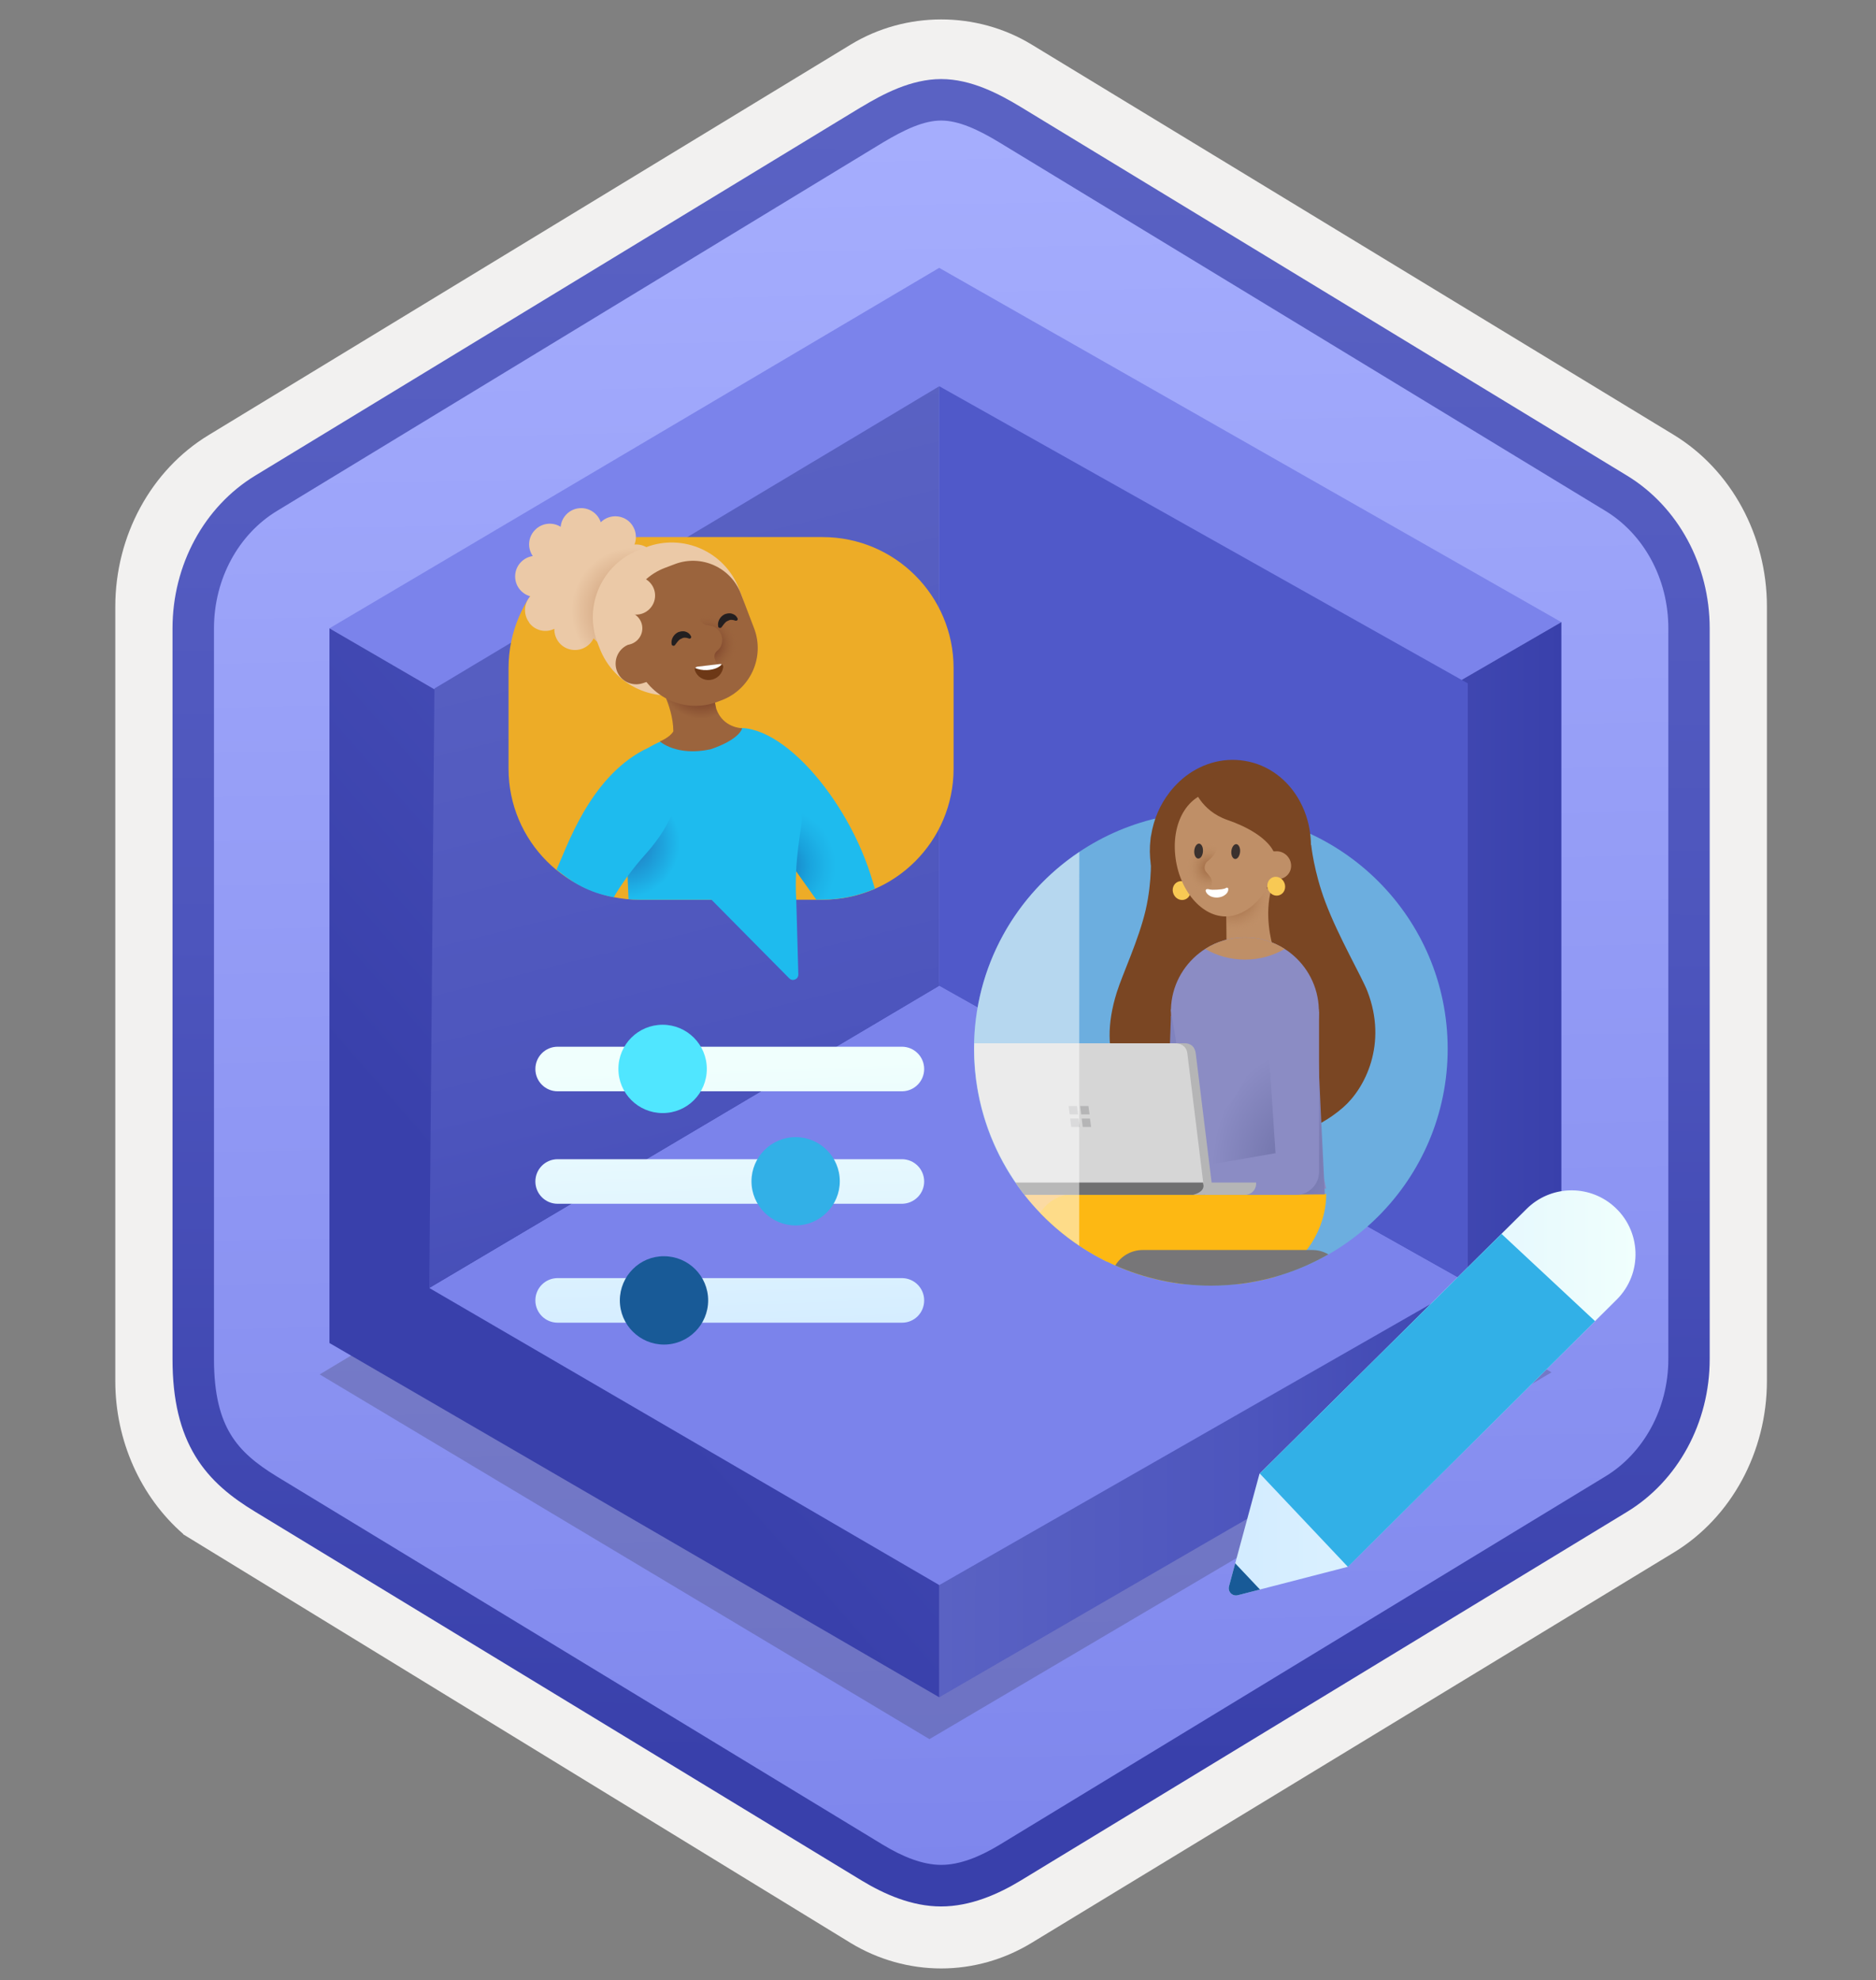 <svg width="181" height="191" viewBox="0 0 181 191" fill="none" xmlns="http://www.w3.org/2000/svg">
<rect x="0" y="0" width="181" height="191" fill="#808080" stroke="none"/>
<path d="M90.805 189.877C93.865 189.877 96.874 189.027 99.534 187.407L161.505 149.747C167.045 146.377 170.475 140.047 170.475 133.207V58.497C170.475 51.677 167.045 45.337 161.505 41.957L99.534 4.297C94.204 1.057 87.385 1.077 82.085 4.297L20.114 41.977C14.575 45.347 11.124 51.677 11.124 58.517V133.217C11.124 138.977 13.575 144.397 17.674 147.967V147.997L82.085 187.427C84.725 189.027 87.745 189.877 90.805 189.877ZM91.454 8.827C93.404 8.827 95.885 10.037 97.594 11.087L158.355 48.277C162.105 50.557 164.225 57.157 164.225 61.907L163.595 133.207C163.595 137.957 160.395 142.227 156.645 144.507L96.245 180.887C92.814 182.977 90.025 182.977 86.585 180.887L25.375 144.417C21.625 142.137 18.605 137.937 18.605 133.207V59.567C18.605 54.827 21.334 49.937 25.105 47.647L85.684 11.087C87.385 10.047 89.504 8.827 91.454 8.827Z" fill="#F2F1F0"/>
<path fill-rule="evenodd" clip-rule="evenodd" d="M98.704 12.407C96.254 10.907 93.534 10.157 90.805 10.157C88.075 10.157 85.355 10.917 82.904 12.407L26.774 46.737C21.755 49.807 18.645 55.557 18.645 61.807V129.907C18.645 136.137 21.744 141.907 26.774 144.977L82.904 179.307C85.355 180.807 88.075 181.557 90.805 181.557C93.534 181.557 96.254 180.817 98.704 179.307L154.835 144.977C159.855 141.907 162.965 136.137 162.965 129.907V61.807C162.965 55.577 159.865 49.827 154.835 46.737L98.704 12.407Z" fill="url(#paint0_linear)"/>
<path fill-rule="evenodd" clip-rule="evenodd" d="M90.805 11.627C92.484 11.627 94.374 12.497 96.434 13.747L154.905 49.287C158.555 51.507 160.965 55.777 160.965 60.607V131.087C160.965 135.907 158.555 140.187 154.905 142.407L96.445 177.947C94.484 179.137 92.564 179.887 90.814 179.887C89.064 179.887 87.144 179.137 85.184 177.947L26.704 142.417C24.695 141.187 23.244 139.987 22.265 138.377C21.285 136.777 20.645 134.557 20.645 131.097V60.617C20.645 55.787 23.055 51.517 26.704 49.297L85.165 13.757C87.254 12.507 89.115 11.627 90.805 11.627ZM98.514 181.377L156.975 145.837C161.895 142.847 164.955 137.227 164.955 131.097V60.617C164.955 54.487 161.895 48.867 156.975 45.877L98.514 10.337C96.404 9.057 93.695 7.627 90.805 7.627C87.904 7.627 85.195 9.067 83.105 10.327H83.094L24.625 45.877C19.704 48.867 16.645 54.487 16.645 60.617V131.097C16.645 135.057 17.384 138.047 18.845 140.457C20.305 142.857 22.364 144.457 24.625 145.827L83.085 181.367C85.305 182.717 87.975 183.897 90.794 183.897C93.615 183.897 96.294 182.727 98.514 181.377Z" fill="url(#paint1_linear)"/>
<path opacity="0.2" d="M149.695 132.377L89.674 167.757L30.845 132.577L89.674 97.197L149.695 132.377Z" fill="#1F1D21"/>
<path d="M31.785 60.607L90.615 25.837L150.635 60.007L90.624 94.777L31.785 60.607Z" fill="#7B83EB"/>
<path d="M90.624 94.777V163.717L150.645 128.947V60.007L90.624 94.777Z" fill="url(#paint2_linear)"/>
<path d="M31.785 60.607V129.547L90.615 163.717V94.777L31.785 60.607Z" fill="url(#paint3_linear)"/>
<path d="M141.614 123.737L90.624 152.897L41.414 124.237L90.624 95.077L141.614 123.737Z" fill="#7B83EB"/>
<path d="M90.624 95.077V37.257L41.914 66.417L41.414 124.237L90.624 95.077Z" fill="url(#paint4_linear)"/>
<path d="M141.615 123.737V65.917L90.624 37.257V95.077L141.615 123.737Z" fill="#5059C9"/>
<path d="M112.574 81.917H110.074V84.007H112.574V81.917Z" fill="#505150"/>
<path d="M112.574 86.507H110.074V88.597H112.574V86.507Z" fill="#505150"/>
<path d="M112.574 91.517H110.074V93.607H112.574V91.517Z" fill="#505150"/>
<path d="M112.574 96.527H110.074V98.617H112.574V96.527Z" fill="#505150"/>
<path d="M112.574 101.117H110.074V103.207H112.574V101.117Z" fill="#505150"/>
<path d="M112.574 106.127H110.074V108.217H112.574V106.127Z" fill="#505150"/>
<path d="M112.574 110.717H110.074V112.807H112.574V110.717Z" fill="#505150"/>
<path d="M112.574 116.147H110.074V118.237H112.574V116.147Z" fill="#505150"/>
<path d="M112.574 120.737H110.074V122.827H112.574V120.737Z" fill="#505150"/>
<path d="M125.944 86.507H119.264V88.597H125.944V86.507Z" fill="#505150"/>
<path d="M126.244 75.217L126.034 75.497L126.244 75.217Z" fill="#532D81"/>
<path d="M116.824 124.017C129.444 124.017 139.674 113.787 139.674 101.167C139.674 88.547 129.444 78.327 116.824 78.327C104.204 78.327 93.974 88.557 93.974 101.177C93.984 113.787 104.214 124.017 116.824 124.017Z" fill="#6CAEDF"/>
<path d="M126.364 83.017C125.784 86.657 123.184 89.407 120.064 90.117C120.034 90.117 119.994 90.127 119.964 90.137C119.124 90.317 118.244 90.347 117.354 90.207C117.084 90.167 116.834 90.107 116.574 90.037C116.244 89.947 115.924 89.827 115.614 89.697C115.164 89.507 114.744 89.257 114.354 88.977C111.994 87.297 110.614 84.237 111.004 80.957C111.014 80.827 111.034 80.687 111.064 80.567C111.314 79.007 111.934 77.607 112.814 76.467C112.824 76.457 112.824 76.447 112.834 76.437C112.884 76.367 112.954 76.287 113.004 76.227C113.004 76.227 113.014 76.217 113.014 76.207C113.024 76.197 113.034 76.187 113.044 76.177C113.364 75.787 113.734 75.427 114.104 75.107L114.114 75.097C115.764 73.717 117.884 73.037 120.064 73.387C122.394 73.757 124.294 75.237 125.404 77.277C125.724 77.867 125.984 78.497 126.164 79.167C126.194 79.287 126.224 79.407 126.254 79.527C126.374 80.057 126.444 80.607 126.474 81.167C126.484 81.307 126.484 81.447 126.484 81.597C126.484 81.917 126.464 82.237 126.434 82.557C126.434 82.557 126.434 82.557 126.434 82.587C126.414 82.707 126.394 82.867 126.364 83.017Z" fill="#7A4623"/>
<path d="M129.594 106.817C124.514 111.267 116.114 111.007 111.874 108.067C108.214 105.537 105.794 101.937 107.754 95.707C108.304 93.957 109.864 90.657 110.534 87.787C111.204 84.877 111.024 82.397 111.024 82.397L126.504 81.497C126.504 81.497 126.764 84.077 127.874 87.017C129.144 90.387 131.394 94.227 131.934 95.627C133.894 100.707 131.694 104.987 129.594 106.817Z" fill="#7A4623"/>
<path d="M122.734 91.017L118.334 90.767L118.304 86.317C118.304 86.317 121.514 85.707 122.694 85.647C121.924 88.247 122.734 91.017 122.734 91.017Z" fill="#BF8F67"/>
<path d="M114.374 86.747C114.804 86.567 114.994 86.037 114.794 85.567C114.594 85.107 114.084 84.877 113.644 85.057C113.214 85.247 113.024 85.767 113.224 86.237C113.424 86.707 113.934 86.937 114.374 86.747Z" fill="#F8C954"/>
<path d="M122.734 91.017L118.334 90.767L118.304 86.317C118.304 86.317 121.514 85.707 122.694 85.647C121.924 88.247 122.734 91.017 122.734 91.017Z" fill="url(#paint5_radial)"/>
<path d="M123.064 81.827C123.394 85.237 120.884 88.267 118.434 88.397C115.974 88.527 113.714 85.867 113.384 82.457C113.054 79.047 114.804 76.477 117.264 76.347C119.724 76.207 122.744 78.407 123.064 81.827Z" fill="#BF8F67"/>
<path d="M119.644 82.187C119.684 81.797 119.524 81.457 119.294 81.427C119.064 81.407 118.844 81.707 118.804 82.097C118.764 82.487 118.924 82.827 119.154 82.857C119.384 82.887 119.604 82.587 119.644 82.187Z" fill="#3A312E"/>
<path d="M117.914 79.497L117.614 81.307C117.434 82.227 116.884 82.797 116.484 83.097C116.264 83.267 116.114 83.737 116.324 84.057C116.444 84.237 116.974 84.667 116.934 85.107L116.704 86.787L113.324 86.307L114.284 78.837L117.914 79.497Z" fill="url(#paint6_radial)"/>
<path d="M116.544 85.757C116.704 85.807 116.834 85.817 116.984 85.827C117.134 85.827 117.274 85.827 117.424 85.817C117.574 85.807 117.714 85.797 117.854 85.777C117.994 85.747 118.104 85.747 118.244 85.677L118.314 85.637C118.374 85.607 118.454 85.627 118.494 85.687C118.504 85.697 118.504 85.717 118.504 85.737C118.534 86.027 118.314 86.257 118.114 86.377C117.914 86.507 117.694 86.557 117.474 86.577C117.254 86.587 117.024 86.557 116.804 86.457C116.594 86.357 116.384 86.177 116.324 85.937C116.314 85.857 116.354 85.787 116.434 85.767C116.454 85.767 116.484 85.767 116.514 85.767L116.544 85.757Z" fill="white"/>
<path d="M115.154 75.937C115.154 75.937 115.794 78.187 118.434 79.097C122.244 80.417 122.854 82.117 122.884 82.147C125.844 82.817 125.074 79.827 122.284 76.557C119.404 73.227 115.154 75.937 115.154 75.937Z" fill="#7A4623"/>
<path d="M116.064 82.127C116.094 81.727 115.924 81.397 115.694 81.377C115.464 81.367 115.254 81.667 115.224 82.067C115.194 82.467 115.364 82.797 115.594 82.817C115.834 82.837 116.044 82.527 116.064 82.127Z" fill="#3A312E"/>
<path d="M121.634 84.887L123.364 84.797C124.094 84.757 124.634 84.127 124.564 83.387C124.494 82.647 123.844 82.077 123.104 82.117L121.374 82.207L121.634 84.887Z" fill="#BF8F67"/>
<path d="M123.494 86.327C123.924 86.147 124.114 85.617 123.914 85.147C123.714 84.677 123.204 84.457 122.774 84.637C122.344 84.827 122.154 85.347 122.354 85.817C122.554 86.287 123.054 86.517 123.494 86.327Z" fill="#F8C954"/>
<path d="M98.844 115.247C100.964 117.957 103.684 120.177 106.804 121.707L107.674 120.647L104.004 116.167C102.674 114.537 100.464 114.297 98.844 115.247Z" fill="url(#paint7_radial)"/>
<path d="M127.254 97.557C127.254 98.417 127.104 99.247 126.824 100.017C125.824 102.747 123.204 104.697 120.114 104.697C117.034 104.697 114.404 102.747 113.404 100.017C113.124 99.247 112.974 98.417 112.974 97.557C112.974 97.497 112.974 97.437 112.974 97.367C112.974 97.367 112.974 97.357 112.974 97.347C113.034 95.137 114.104 93.187 115.734 91.917C115.914 91.777 116.094 91.647 116.284 91.527C117.394 90.817 118.704 90.417 120.114 90.417C121.524 90.417 122.844 90.827 123.954 91.537C124.144 91.657 124.324 91.787 124.504 91.927C126.124 93.197 127.184 95.147 127.244 97.347C127.244 97.347 127.244 97.357 127.244 97.367C127.254 97.427 127.254 97.497 127.254 97.557Z" fill="#8B8CC4"/>
<path d="M112.974 98.007L112.504 111.237L98.445 113.677L100.684 115.257H114.484C115.714 115.257 116.704 114.267 116.704 113.037L118.134 97.937L112.974 98.007Z" fill="#8083BF"/>
<path d="M127.954 114.657H112.254L113.574 108.727C113.984 106.207 113.984 103.647 113.574 101.137L112.964 97.367H127.244L126.634 101.137C126.224 103.657 126.224 106.217 126.634 108.727L127.954 114.657Z" fill="#8B8CC4"/>
<path d="M100.354 116.987C103.894 120.667 108.654 123.177 113.994 123.837H119.224C119.314 123.847 119.404 123.847 119.494 123.857C120.674 123.727 121.834 123.487 122.954 123.187C125.894 121.687 127.954 118.557 127.954 115.167C121.204 115.347 103.724 115.157 103.724 115.157C102.264 115.157 101.054 115.897 100.354 116.987Z" fill="#FDB813"/>
<path d="M123.954 91.537C122.824 92.187 121.514 92.567 120.124 92.567C118.724 92.567 117.414 92.197 116.284 91.537C117.394 90.827 118.704 90.427 120.114 90.427C121.524 90.417 122.844 90.827 123.954 91.537Z" fill="#BF8F67"/>
<path d="M118.604 115.217H127.824C127.824 115.217 127.114 101.117 127.034 98.057C126.724 98.097 123.144 98.267 122.464 99.667C120.964 102.797 119.334 105.627 118.374 106.807C117.324 108.077 113.944 113.287 112.004 114.117C110.784 114.657 118.604 115.217 118.604 115.217Z" fill="url(#paint8_radial)"/>
<path d="M122.164 97.557L123.064 111.237L109.004 113.677V115.257H125.044C126.274 115.257 127.264 114.267 127.264 113.037V97.567L122.164 97.557Z" fill="#8B8CC4"/>
<path d="M114.044 114.127H98.014C98.284 114.517 98.554 114.887 98.854 115.257H114.044C114.354 115.257 114.614 115.007 114.614 114.687C114.604 114.387 114.354 114.127 114.044 114.127Z" fill="#CBC1CC"/>
<path d="M116.824 124.017C120.954 124.017 124.824 122.917 128.164 120.997C127.704 120.727 127.184 120.577 126.614 120.577H110.244C109.134 120.577 108.144 121.177 107.604 122.067C110.424 123.307 113.544 124.017 116.824 124.017Z" fill="#777678"/>
<path d="M121.194 114.067H115.824V115.257H120.124C120.714 115.257 121.194 114.777 121.194 114.187V114.067Z" fill="#B5B5B6"/>
<path d="M114.874 101.737C114.864 101.587 114.814 101.447 114.744 101.317C114.674 101.187 114.584 101.067 114.474 100.957C114.354 100.857 114.224 100.777 114.094 100.717C113.954 100.667 113.814 100.637 113.674 100.637H94.004C94.004 100.807 93.994 100.987 93.994 101.157C93.994 106.477 95.824 111.367 98.864 115.247H115.474C115.624 115.247 115.754 115.227 115.874 115.167C115.994 115.117 116.114 115.037 116.194 114.927C116.274 114.817 116.344 114.707 116.384 114.567C116.424 114.437 116.424 114.297 116.404 114.147L114.874 101.737Z" fill="#D6D6D6"/>
<path d="M98.854 115.257H116.244L116.094 114.067H97.974C98.254 114.477 98.544 114.867 98.854 115.257Z" fill="#707071"/>
<path d="M103.914 106.687H103.104L103.204 107.497H104.014L103.914 106.687Z" fill="#B5B5B6"/>
<path d="M105.014 106.687H104.214L104.314 107.497H105.124L105.014 106.687Z" fill="#B5B5B6"/>
<path d="M104.064 107.897H103.254L103.354 108.707H104.164L104.064 107.897Z" fill="#B5B5B6"/>
<path d="M105.164 107.897H104.364L104.464 108.707H105.274L105.164 107.897Z" fill="#B5B5B6"/>
<path d="M116.114 114.267L114.554 101.577C114.504 101.187 114.234 100.637 113.324 100.637H114.314C114.914 100.637 115.274 100.987 115.364 101.577L116.924 114.267C117.014 114.937 116.754 115.257 116.114 115.257H115.124C115.394 115.167 116.194 114.957 116.114 114.267Z" fill="#B5B5B6"/>
<path opacity="0.5" d="M104.134 82.177C98.004 86.277 93.974 93.247 93.974 101.167C93.974 109.087 98.004 116.067 104.124 120.157L104.134 82.177Z" fill="white"/>
<path d="M79.365 51.807H61.705C54.724 51.807 49.065 57.467 49.065 64.447V74.147C49.065 81.127 54.724 86.787 61.705 86.787H69.665H77.805H79.365C86.344 86.787 92.004 81.127 92.004 74.147V64.447C92.004 57.467 86.344 51.807 79.365 51.807Z" fill="#EDAC27"/>
<path d="M84.415 85.727C84.284 85.297 84.144 84.847 83.995 84.367C81.404 76.277 74.294 68.467 69.794 70.567C68.305 71.267 69.454 74.057 70.555 75.257L78.754 86.777H79.365C81.165 86.777 82.865 86.397 84.415 85.727Z" fill="url(#paint9_radial)"/>
<path d="M77.374 79.077C77.284 76.017 75.294 68.877 67.105 70.437C64.945 70.847 62.444 71.977 61.565 72.847C60.664 73.727 61.395 74.357 60.844 76.567C60.374 78.437 60.444 82.697 60.645 86.737C60.995 86.767 61.344 86.787 61.705 86.787H68.644L76.144 94.367C76.465 94.697 77.034 94.467 77.025 93.997L76.825 86.787C76.585 83.107 77.385 79.557 77.374 79.077Z" fill="url(#paint10_radial)"/>
<path d="M62.105 72.347C56.825 75.127 54.675 81.797 53.694 83.877C55.205 85.127 56.804 86.107 59.215 86.547C59.885 85.397 61.005 83.807 62.264 82.417C68.105 75.907 64.684 70.987 62.105 72.347Z" fill="url(#paint11_radial)"/>
<path d="M51.054 60.067C51.054 60.057 51.054 60.047 51.054 60.047C51.054 60.047 51.044 60.037 51.044 60.027C50.474 59.257 50.544 58.207 51.164 57.517C50.275 57.277 49.645 56.437 49.705 55.477C49.764 54.527 50.495 53.767 51.404 53.637C50.874 52.877 50.934 51.827 51.605 51.137C52.264 50.437 53.315 50.327 54.094 50.817C54.175 49.897 54.904 49.127 55.855 49.027C56.804 48.917 57.675 49.507 57.965 50.377C58.614 49.727 59.664 49.607 60.465 50.127C61.255 50.657 61.554 51.677 61.215 52.527C62.135 52.447 63.014 53.027 63.285 53.937C63.554 54.857 63.135 55.817 62.315 56.257C63.075 56.787 63.374 57.787 62.995 58.677C62.614 59.557 61.664 60.017 60.755 59.827C60.965 60.607 60.675 61.437 60.014 61.927C59.925 61.997 59.815 62.057 59.724 62.107C58.864 62.537 57.844 62.287 57.275 61.567C56.885 62.397 55.944 62.867 55.014 62.647C54.075 62.427 53.465 61.587 53.484 60.657C52.645 61.067 51.624 60.837 51.054 60.067Z" fill="url(#paint12_radial)"/>
<path d="M67.534 66.437L67.044 66.627C63.364 68.027 59.245 66.187 57.844 62.507L57.654 62.017C56.285 58.427 58.084 54.407 61.675 53.037L62.325 52.787C65.915 51.417 69.934 53.217 71.305 56.807L71.555 57.457C72.924 61.057 71.124 65.077 67.534 66.437Z" fill="#EBC9A7"/>
<path d="M63.664 71.517C63.664 71.517 65.275 72.987 68.555 72.277C71.424 71.307 71.605 70.247 71.605 70.247C71.605 70.247 69.754 70.227 69.105 68.367L68.445 65.087L63.275 65.437C63.275 65.437 64.945 67.927 64.965 70.547C64.615 71.147 63.664 71.517 63.664 71.517Z" fill="url(#paint13_radial)"/>
<path d="M69.644 67.537L69.245 67.687C66.144 68.877 62.664 67.307 61.474 64.207L60.764 62.347C59.614 59.317 61.124 55.927 64.154 54.777L65.105 54.417C67.654 53.447 70.514 54.727 71.484 57.277L72.754 60.597C73.814 63.367 72.415 66.477 69.644 67.537Z" fill="#9B643D"/>
<path d="M70.294 57.637L72.434 63.317L69.254 64.307L67.314 59.207L70.294 57.637Z" fill="url(#paint14_radial)"/>
<path d="M60.755 62.137C59.715 62.477 59.154 63.597 59.495 64.647C59.834 65.687 60.955 66.247 62.005 65.907L62.635 65.697L60.755 62.137Z" fill="#9B643D"/>
<path d="M64.805 62.167C64.715 61.737 64.934 61.247 65.394 60.997C65.615 60.907 65.874 60.847 66.135 60.927C66.385 60.997 66.575 61.157 66.674 61.387C66.715 61.467 66.674 61.557 66.594 61.587C66.555 61.607 66.525 61.607 66.484 61.597L66.434 61.577C66.124 61.477 65.934 61.487 65.715 61.617C65.504 61.687 65.355 61.927 65.144 62.197L65.124 62.227C65.075 62.297 64.965 62.317 64.885 62.267C64.835 62.237 64.805 62.207 64.805 62.167Z" fill="#231F20"/>
<path d="M69.294 60.437C69.204 60.007 69.424 59.517 69.885 59.267C70.105 59.177 70.365 59.117 70.624 59.197C70.874 59.267 71.064 59.427 71.165 59.657C71.204 59.737 71.165 59.827 71.085 59.857C71.044 59.877 71.004 59.877 70.975 59.877L70.924 59.857C70.615 59.757 70.424 59.767 70.204 59.897C69.995 59.967 69.844 60.207 69.635 60.477L69.615 60.507C69.564 60.577 69.454 60.597 69.374 60.547C69.314 60.517 69.294 60.487 69.294 60.437Z" fill="#231F20"/>
<path d="M67.124 62.357C67.385 62.787 68.945 63.467 68.945 63.467C68.945 63.467 68.825 63.077 69.195 62.777C69.784 62.297 69.844 61.417 69.355 60.837C68.995 60.407 68.665 60.367 68.144 60.287C67.674 60.217 67.484 59.637 67.484 59.637C67.484 59.637 66.434 61.217 67.124 62.357Z" fill="#9B643D"/>
<path d="M69.475 64.057C69.644 64.037 69.794 64.177 69.775 64.347C69.704 64.987 69.195 65.507 68.534 65.587C67.874 65.667 67.254 65.277 67.044 64.667C66.984 64.507 67.094 64.337 67.264 64.317L69.475 64.057Z" fill="#6D3816"/>
<path d="M61.364 59.287C62.385 59.287 63.205 58.457 63.205 57.447C63.205 56.427 62.374 55.607 61.364 55.607C60.344 55.607 59.525 56.437 59.525 57.447C59.525 58.457 60.344 59.287 61.364 59.287Z" fill="#EBC9A7"/>
<path d="M60.374 62.207C61.255 62.207 61.974 61.487 61.974 60.607C61.974 59.727 61.255 59.007 60.374 59.007C59.495 59.007 58.775 59.727 58.775 60.607C58.775 61.487 59.495 62.207 60.374 62.207Z" fill="#EBC9A7"/>
<path d="M69.635 64.077C69.404 64.387 68.855 64.607 68.215 64.637C67.784 64.657 67.374 64.577 67.075 64.437C67.115 64.367 67.184 64.327 67.275 64.307L69.484 64.047C69.534 64.047 69.594 64.057 69.635 64.077Z" fill="white"/>
<path d="M89.165 103.117C89.165 101.927 88.204 100.967 87.014 100.967H53.804C52.614 100.967 51.654 101.927 51.654 103.117C51.654 104.307 52.614 105.267 53.804 105.267H87.034C88.215 105.257 89.165 104.297 89.165 103.117Z" fill="url(#paint15_linear)"/>
<path d="M59.664 103.107C59.664 105.467 61.584 107.367 63.925 107.367C66.294 107.377 68.195 105.467 68.195 103.107C68.195 100.747 66.275 98.847 63.934 98.847C61.575 98.847 59.664 100.747 59.664 103.107Z" fill="#50E6FF"/>
<path d="M89.165 113.967C89.165 112.777 88.204 111.817 87.014 111.817H53.804C52.614 111.817 51.654 112.777 51.654 113.967C51.654 115.157 52.614 116.117 53.804 116.117H87.034C88.215 116.097 89.165 115.147 89.165 113.967Z" fill="url(#paint16_linear)"/>
<path d="M72.504 113.947C72.504 116.307 74.424 118.207 76.764 118.207C79.105 118.207 81.025 116.287 81.025 113.947C81.025 111.587 79.105 109.687 76.764 109.687C74.424 109.687 72.504 111.597 72.504 113.947Z" fill="#32B0E7"/>
<path d="M89.165 125.437C89.165 124.247 88.204 123.287 87.014 123.287H53.804C52.614 123.287 51.654 124.247 51.654 125.437C51.654 126.627 52.614 127.587 53.804 127.587H87.034C88.215 127.587 89.165 126.637 89.165 125.437Z" fill="url(#paint17_linear)"/>
<path d="M59.804 125.437C59.804 127.797 61.724 129.697 64.064 129.697C66.424 129.697 68.325 127.777 68.325 125.437C68.325 123.077 66.404 121.177 64.064 121.177C61.734 121.157 59.804 123.077 59.804 125.437Z" fill="#185A97"/>
<path d="M121.515 142.167L147.295 116.607C149.575 114.347 153.215 114.217 155.645 116.307C158.375 118.647 158.535 122.827 155.975 125.367L130.025 151.137L119.425 153.877C118.905 154.007 118.435 153.537 118.575 153.017L121.515 142.167Z" fill="url(#paint18_linear)"/>
<path d="M121.545 142.137L144.865 119.017L153.895 127.437L130.045 151.137L121.545 142.137Z" fill="#32B0E7"/>
<path d="M121.565 153.327L119.425 153.877C118.905 154.007 118.435 153.537 118.575 153.017L119.175 150.797L121.565 153.327Z" fill="#185A97"/>
<defs>
<linearGradient id="paint0_linear" x1="88.7" y1="-3.798" x2="92.858" y2="193.116" gradientUnits="userSpaceOnUse">
<stop stop-color="#A9B1FF"/>
<stop offset="1" stop-color="#7B83EB"/>
</linearGradient>
<linearGradient id="paint1_linear" x1="91.403" y1="11.393" x2="90.269" y2="170.134" gradientUnits="userSpaceOnUse">
<stop stop-color="#5A62C3"/>
<stop offset="0.5" stop-color="#4D55BD"/>
<stop offset="1" stop-color="#3940AB"/>
</linearGradient>
<linearGradient id="paint2_linear" x1="90.62" y1="111.862" x2="150.642" y2="111.862" gradientUnits="userSpaceOnUse">
<stop stop-color="#5A62C3"/>
<stop offset="0.5" stop-color="#4D55BD"/>
<stop offset="1" stop-color="#3940AB"/>
</linearGradient>
<linearGradient id="paint3_linear" x1="153.943" y1="30.949" x2="49.755" y2="122.184" gradientUnits="userSpaceOnUse">
<stop stop-color="#5A62C3"/>
<stop offset="0.5" stop-color="#4D55BD"/>
<stop offset="1" stop-color="#3940AB"/>
</linearGradient>
<linearGradient id="paint4_linear" x1="56.915" y1="43.966" x2="84.846" y2="156.83" gradientUnits="userSpaceOnUse">
<stop stop-color="#5A62C3"/>
<stop offset="0.5" stop-color="#4D55BD"/>
<stop offset="1" stop-color="#3940AB"/>
</linearGradient>
<radialGradient id="paint5_radial" cx="0" cy="0" r="1" gradientUnits="userSpaceOnUse" gradientTransform="translate(119.016 86.471) scale(3.448)">
<stop offset="0.143" stop-color="#9B643D"/>
<stop offset="0.396" stop-color="#A16B44" stop-opacity="0.705"/>
<stop offset="0.768" stop-color="#B27F58" stop-opacity="0.27"/>
<stop offset="1" stop-color="#BF8F67" stop-opacity="0"/>
</radialGradient>
<radialGradient id="paint6_radial" cx="0" cy="0" r="1" gradientUnits="userSpaceOnUse" gradientTransform="translate(116.65 83.724) rotate(-175.921) scale(2.186 2.347)">
<stop offset="0" stop-color="#9B643D"/>
<stop offset="0.882" stop-color="#B98A62" stop-opacity="0.118"/>
<stop offset="1" stop-color="#BF8F67" stop-opacity="0"/>
</radialGradient>
<radialGradient id="paint7_radial" cx="0" cy="0" r="1" gradientUnits="userSpaceOnUse" gradientTransform="translate(109.064 116.263) scale(3.938)">
<stop stop-color="#E4636A"/>
<stop offset="0.446" stop-color="#EE9059"/>
<stop offset="0.796" stop-color="#F4AB4B"/>
<stop offset="1" stop-color="#F7B547"/>
</radialGradient>
<radialGradient id="paint8_radial" cx="0" cy="0" r="1" gradientUnits="userSpaceOnUse" gradientTransform="translate(124.434 112.088) rotate(-175.475) scale(9.975 14.15)">
<stop offset="0.136" stop-color="#7577AE"/>
<stop offset="0.75" stop-color="#8B8CC4"/>
</radialGradient>
<radialGradient id="paint9_radial" cx="0" cy="0" r="1" gradientUnits="userSpaceOnUse" gradientTransform="translate(75.022 83.511) scale(7.195)">
<stop stop-color="#1F6EB7"/>
<stop offset="0.157" stop-color="#1A83C6"/>
<stop offset="0.411" stop-color="#19A2DC"/>
<stop offset="0.628" stop-color="#1DB3E8"/>
<stop offset="0.78" stop-color="#1EBBEE"/>
</radialGradient>
<radialGradient id="paint10_radial" cx="0" cy="0" r="1" gradientUnits="userSpaceOnUse" gradientTransform="translate(60.31 81.335) scale(6.747)">
<stop stop-color="#1F6EB7"/>
<stop offset="0.78" stop-color="#1EBBEE"/>
</radialGradient>
<radialGradient id="paint11_radial" cx="0" cy="0" r="1" gradientUnits="userSpaceOnUse" gradientTransform="translate(45.999 77.199) scale(8.454)">
<stop stop-color="#1F6EB7"/>
<stop offset="0.196" stop-color="#1A8BCB"/>
<stop offset="0.423" stop-color="#19A5DE"/>
<stop offset="0.625" stop-color="#1CB5E9"/>
<stop offset="0.78" stop-color="#1EBBEE"/>
</radialGradient>
<radialGradient id="paint12_radial" cx="0" cy="0" r="1" gradientUnits="userSpaceOnUse" gradientTransform="translate(61.259 58.914) scale(6.134)">
<stop offset="0.073" stop-color="#BD875E"/>
<stop offset="0.64" stop-color="#DBB28E"/>
<stop offset="1" stop-color="#EBC9A7"/>
</radialGradient>
<radialGradient id="paint13_radial" cx="0" cy="0" r="1" gradientUnits="userSpaceOnUse" gradientTransform="translate(67.616 65.282) rotate(-11.526) scale(4.043)">
<stop stop-color="#591C17"/>
<stop offset="0.545" stop-color="#7C432B"/>
<stop offset="0.999" stop-color="#9B643D"/>
</radialGradient>
<radialGradient id="paint14_radial" cx="0" cy="0" r="1" gradientUnits="userSpaceOnUse" gradientTransform="translate(68.172 62.192) rotate(-20.867) scale(2.981 2.834)">
<stop stop-color="#591C17"/>
<stop offset="0.545" stop-color="#7C432B" stop-opacity="0.454"/>
<stop offset="1" stop-color="#9B643D" stop-opacity="0"/>
</radialGradient>
<linearGradient id="paint15_linear" x1="71.39" y1="130.763" x2="70.399" y2="102.87" gradientUnits="userSpaceOnUse">
<stop stop-color="#D2EBFF"/>
<stop offset="1" stop-color="#F0FFFD"/>
</linearGradient>
<linearGradient id="paint16_linear" x1="71.005" y1="130.776" x2="70.014" y2="102.884" gradientUnits="userSpaceOnUse">
<stop stop-color="#D2EBFF"/>
<stop offset="1" stop-color="#F0FFFD"/>
</linearGradient>
<linearGradient id="paint17_linear" x1="70.598" y1="130.79" x2="69.607" y2="102.898" gradientUnits="userSpaceOnUse">
<stop stop-color="#D2EBFF"/>
<stop offset="1" stop-color="#F0FFFD"/>
</linearGradient>
<linearGradient id="paint18_linear" x1="118.549" y1="134.357" x2="157.797" y2="134.357" gradientUnits="userSpaceOnUse">
<stop stop-color="#D2EBFF"/>
<stop offset="1" stop-color="#F0FFFD"/>
</linearGradient>
</defs>
</svg>
